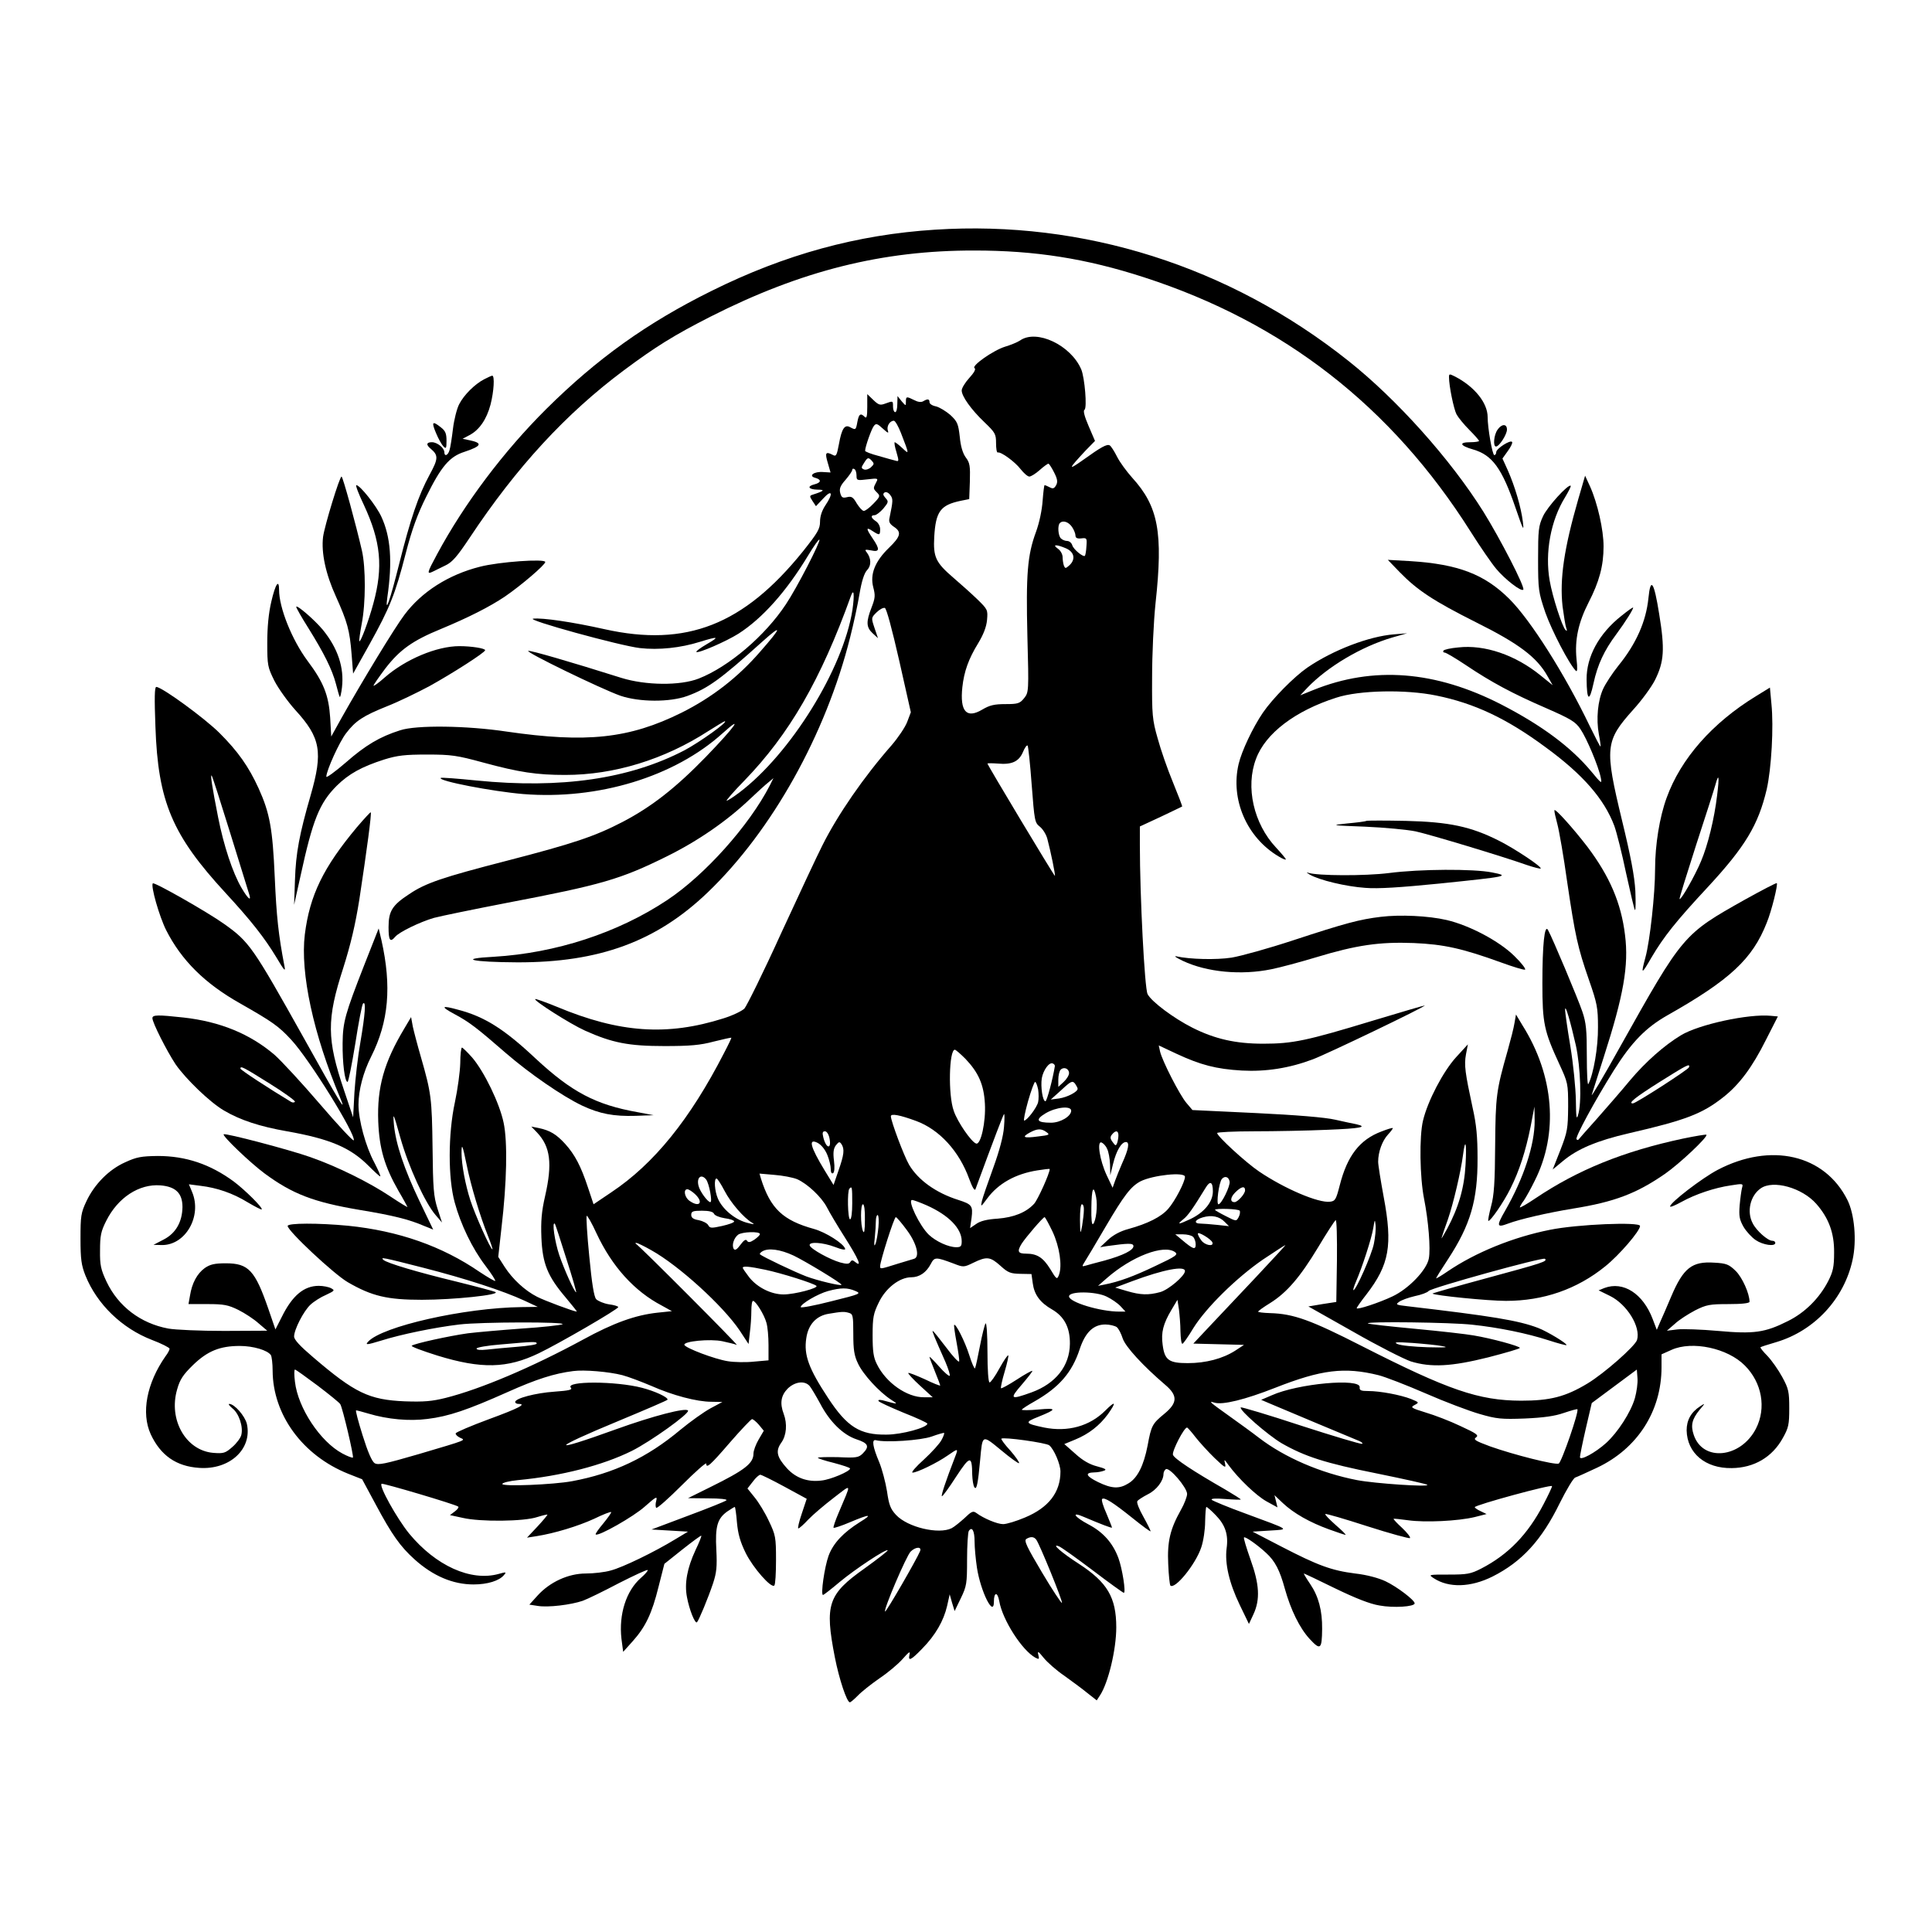 <?xml version="1.0" standalone="no"?>
<!DOCTYPE svg PUBLIC "-//W3C//DTD SVG 20010904//EN"
 "http://www.w3.org/TR/2001/REC-SVG-20010904/DTD/svg10.dtd">
<svg version="1.0" xmlns="http://www.w3.org/2000/svg"
 width="900pt" height="900pt" viewBox="0 0 900 900"
 preserveAspectRatio="xMidYMid meet">

<g transform="translate(0,900) scale(0.1,-0.1)"
fill="#000000" stroke="none">
<path d="M4355 7930 c-361 -23 -698 -115 -1040 -285 -301 -149 -533 -315 -770
-550 -200 -199 -382 -441 -509 -677 -48 -89 -49 -95 -18 -80 9 5 35 17 57 28
32 15 55 42 113 129 218 329 449 579 717 779 149 111 234 164 405 251 422 214
801 309 1230 308 281 0 519 -37 790 -125 649 -210 1153 -602 1521 -1185 44
-70 98 -148 119 -173 42 -50 116 -107 126 -97 10 10 -108 238 -185 362 -154
246 -405 526 -631 705 -554 440 -1233 655 -1925 610z"/>
<path d="M4752 7414 c-12 -8 -43 -21 -70 -29 -55 -17 -159 -90 -142 -100 7 -4
-2 -21 -25 -46 -19 -21 -35 -47 -35 -58 0 -27 44 -89 106 -148 50 -48 54 -55
54 -97 0 -25 3 -45 8 -44 14 5 80 -43 106 -77 15 -19 33 -35 41 -35 8 0 30 14
48 30 19 17 37 30 41 30 3 0 15 -18 26 -40 16 -31 18 -45 10 -60 -9 -16 -15
-18 -30 -10 -10 5 -21 10 -24 10 -2 0 -6 -33 -9 -72 -3 -44 -15 -102 -31 -146
-40 -108 -47 -197 -40 -487 7 -258 6 -260 -15 -287 -20 -25 -29 -28 -87 -28
-52 0 -74 -5 -109 -26 -73 -43 -104 -8 -92 105 8 73 29 132 74 205 24 40 38
75 41 108 4 47 3 49 -45 96 -27 26 -77 71 -111 100 -84 72 -95 97 -90 191 7
119 29 148 123 168 l40 8 3 82 c2 72 0 87 -19 112 -14 19 -24 52 -28 96 -7 61
-11 71 -44 102 -21 18 -51 36 -67 40 -17 3 -30 12 -30 19 0 16 -9 17 -29 5
-10 -6 -25 -4 -42 5 -36 18 -39 18 -39 -7 0 -21 0 -21 -20 2 l-19 24 -1 -37
c0 -21 -4 -38 -10 -38 -5 0 -10 11 -10 25 0 29 0 28 -36 15 -24 -9 -31 -7 -56
17 l-28 27 0 -59 c0 -46 -3 -56 -12 -47 -19 19 -27 14 -34 -23 -7 -39 -8 -39
-34 -25 -25 14 -39 -6 -52 -79 -10 -53 -13 -59 -29 -50 -33 17 -37 10 -23 -37
l13 -45 -34 2 c-42 4 -72 -18 -37 -27 29 -8 28 -22 -3 -30 -37 -9 -30 -24 13
-25 37 0 32 -6 -21 -23 -16 -5 -17 -7 -2 -30 l16 -24 34 36 c41 45 48 24 10
-32 -16 -24 -25 -51 -25 -76 0 -34 -11 -52 -80 -139 -276 -342 -543 -447 -924
-362 -147 33 -289 54 -332 49 -40 -4 403 -126 497 -137 88 -10 190 1 279 29
88 27 94 25 32 -11 -29 -17 -51 -33 -48 -36 8 -8 139 49 196 85 111 71 223
196 325 365 26 43 49 76 52 73 7 -7 -105 -225 -156 -301 -97 -147 -266 -291
-406 -346 -87 -34 -247 -32 -360 3 -244 77 -421 128 -434 126 -18 -4 341 -178
429 -209 88 -30 230 -31 312 -1 96 35 156 79 348 252 96 86 93 70 -9 -46 -103
-119 -224 -213 -366 -284 -244 -121 -443 -142 -815 -88 -186 28 -421 31 -496
6 -95 -30 -162 -70 -253 -150 -50 -43 -91 -73 -91 -66 1 30 61 162 92 202 44
58 79 81 191 126 51 20 140 63 198 94 108 60 258 156 259 167 0 9 -65 19 -120
19 -105 0 -251 -61 -348 -146 -28 -25 -52 -42 -52 -38 0 4 25 40 55 80 67 87
127 130 259 184 130 54 228 104 298 151 76 52 188 148 188 161 0 16 -215 1
-304 -22 -147 -37 -272 -117 -352 -224 -44 -58 -195 -306 -295 -484 l-46 -83
-5 88 c-7 104 -30 164 -105 264 -73 98 -133 248 -133 331 0 53 -17 28 -36 -54
-13 -55 -19 -120 -19 -193 0 -105 2 -113 33 -176 19 -37 63 -98 98 -137 118
-129 129 -195 71 -397 -52 -180 -69 -268 -73 -395 l-4 -115 30 135 c57 262 88
339 169 420 56 55 115 88 221 122 62 19 96 23 200 23 112 0 139 -4 260 -37
169 -46 251 -58 383 -58 228 0 462 72 666 204 40 25 74 46 77 46 20 0 -116
-97 -187 -135 -257 -134 -576 -180 -968 -141 -90 9 -166 15 -168 12 -14 -14
242 -63 384 -75 349 -28 704 80 929 283 101 91 59 32 -78 -110 -140 -144 -252
-232 -388 -303 -129 -67 -230 -101 -540 -181 -298 -77 -377 -103 -455 -156
-78 -51 -95 -79 -95 -153 0 -62 7 -73 31 -45 18 22 115 69 180 88 29 8 185 40
345 71 435 83 525 109 739 215 146 72 282 166 390 269 33 31 71 66 84 76 l24
20 -17 -34 c-96 -187 -303 -418 -478 -534 -230 -153 -520 -247 -807 -264 -171
-9 -105 -25 109 -26 381 -1 649 97 888 327 298 286 549 735 662 1186 16 63 36
155 44 204 10 59 22 96 35 110 21 22 20 56 -3 85 -9 11 -5 12 22 7 40 -9 42 5
7 56 -31 46 -32 55 0 34 32 -21 35 -20 35 9 0 14 -9 30 -20 37 -23 15 -26 28
-6 28 8 0 26 14 41 31 24 29 25 33 10 49 -12 14 -13 20 -4 26 7 4 18 -1 26
-12 14 -18 13 -27 -3 -105 -5 -20 0 -29 20 -43 37 -24 32 -45 -23 -98 -65 -63
-89 -123 -73 -184 10 -38 9 -50 -8 -94 -26 -67 -25 -92 5 -120 l25 -23 -16 47
c-16 48 -16 48 9 73 14 14 31 23 39 21 8 -4 33 -97 67 -246 l54 -240 -17 -45
c-9 -24 -42 -73 -72 -108 -131 -149 -252 -325 -323 -467 -23 -45 -109 -229
-192 -409 -82 -181 -160 -338 -171 -351 -12 -12 -56 -33 -98 -46 -262 -83
-484 -68 -776 54 -54 22 -99 38 -101 36 -8 -7 163 -116 232 -147 127 -57 203
-72 370 -72 119 0 167 4 230 21 44 11 81 19 82 18 1 -1 -14 -33 -34 -71 -159
-310 -327 -517 -525 -649 l-83 -56 -26 78 c-33 100 -61 153 -106 203 -41 45
-71 63 -123 74 l-35 7 27 -28 c62 -66 72 -144 37 -297 -16 -70 -20 -115 -17
-192 5 -122 29 -180 112 -278 31 -37 55 -67 53 -67 -13 0 -150 51 -185 69 -57
29 -114 82 -151 139 l-30 47 15 135 c25 211 29 401 10 490 -19 91 -90 237
-146 303 -23 26 -45 47 -48 47 -4 0 -8 -33 -8 -73 -1 -39 -12 -121 -25 -182
-32 -148 -32 -353 -1 -466 28 -103 82 -215 143 -295 28 -37 48 -68 46 -71 -3
-2 -35 17 -73 42 -175 120 -377 191 -613 215 -137 13 -281 13 -281 -1 0 -23
216 -225 280 -262 112 -65 184 -82 345 -82 148 0 366 23 343 36 -7 4 -90 26
-183 49 -178 43 -323 86 -339 101 -15 14 -5 12 187 -37 195 -50 371 -107 470
-153 l62 -29 -75 -1 c-267 -3 -650 -90 -715 -161 -15 -16 -8 -16 61 5 92 29
247 61 364 75 100 12 502 13 480 1 -8 -4 -94 -14 -190 -20 -96 -7 -209 -17
-250 -22 -86 -12 -251 -48 -262 -58 -4 -4 50 -24 120 -46 205 -63 325 -60 472
11 92 44 370 205 370 215 0 4 -20 10 -44 13 -24 4 -50 15 -59 24 -10 12 -20
73 -32 200 -10 100 -15 185 -12 188 3 3 24 -34 46 -82 72 -154 176 -269 304
-336 l47 -26 -67 -7 c-102 -11 -204 -47 -348 -126 -236 -128 -476 -230 -639
-271 -64 -16 -101 -19 -190 -16 -167 7 -233 39 -428 206 -60 51 -88 81 -88 96
0 32 44 118 76 148 16 15 49 36 73 46 40 19 42 21 23 31 -11 6 -37 11 -57 11
-69 0 -123 -45 -172 -144 l-30 -59 -33 96 c-62 179 -92 212 -198 212 -53 0
-73 -5 -98 -22 -36 -26 -60 -71 -69 -129 l-7 -39 89 0 c76 0 96 -4 143 -27 30
-15 73 -43 95 -63 l40 -34 -201 -1 c-110 0 -227 5 -260 11 -129 24 -233 103
-288 219 -26 56 -31 76 -30 145 0 68 4 89 29 138 54 108 153 173 253 165 71
-6 102 -37 102 -101 -1 -69 -31 -122 -87 -151 l-48 -25 39 -1 c110 -1 188 134
141 247 l-15 36 54 -7 c76 -9 150 -34 220 -77 34 -20 63 -35 65 -33 7 7 -78
91 -130 130 -110 81 -224 119 -354 119 -77 -1 -99 -5 -151 -29 -77 -34 -144
-103 -181 -181 -26 -55 -28 -70 -28 -175 0 -96 4 -124 23 -172 54 -134 170
-246 310 -300 45 -17 82 -36 82 -41 0 -5 -8 -21 -19 -35 -88 -126 -114 -264
-69 -363 46 -99 119 -150 226 -157 142 -10 248 88 222 205 -9 37 -58 93 -82
93 -6 0 1 -9 15 -21 30 -23 51 -86 41 -124 -3 -13 -22 -39 -42 -56 -32 -28
-40 -31 -89 -27 -127 11 -209 154 -168 295 13 47 28 69 74 114 67 65 125 89
218 89 63 0 130 -20 145 -43 4 -7 8 -39 8 -72 1 -206 140 -395 351 -480 l66
-26 63 -117 c75 -140 114 -196 182 -257 86 -77 178 -116 274 -116 65 0 120 17
142 44 12 14 10 15 -25 5 -130 -36 -293 38 -417 188 -57 70 -144 226 -128 232
9 3 337 -94 356 -106 5 -2 -2 -13 -14 -22 l-24 -18 60 -13 c81 -19 285 -17
347 4 26 8 47 13 47 11 0 -3 -21 -28 -47 -56 l-48 -51 45 7 c82 13 192 46 268
81 41 20 77 34 79 31 2 -2 -14 -25 -36 -52 -22 -26 -39 -50 -36 -52 11 -11
177 83 229 130 52 46 59 50 53 27 -4 -14 -4 -29 0 -33 4 -4 58 44 120 106 62
62 113 107 113 100 0 -24 17 -10 110 98 52 60 99 109 103 109 4 1 19 -11 32
-26 l23 -28 -24 -41 c-13 -22 -24 -52 -24 -65 0 -46 -40 -77 -200 -156 l-105
-52 94 -1 c55 0 91 -4 85 -9 -5 -5 -85 -37 -179 -72 l-170 -64 85 -5 85 -5
-60 -36 c-95 -58 -245 -131 -300 -145 -27 -8 -80 -14 -116 -14 -82 0 -168 -40
-225 -103 l-38 -42 39 -6 c48 -8 155 5 210 24 22 8 98 45 168 82 71 36 131 64
134 61 3 -2 -11 -19 -32 -37 -68 -60 -103 -169 -90 -283 l8 -61 44 49 c60 67
90 129 121 255 l27 106 84 67 c47 37 86 66 88 64 2 -1 -10 -32 -27 -67 -39
-84 -52 -155 -40 -218 11 -60 38 -127 47 -118 9 10 52 113 75 182 16 49 19 77
15 155 -6 110 5 146 51 179 17 11 32 21 35 21 2 0 7 -33 10 -72 5 -54 15 -90
41 -143 35 -70 119 -165 133 -151 5 4 8 58 8 119 0 106 -2 116 -33 181 -18 39
-48 88 -67 111 l-33 41 25 32 c13 18 29 32 35 32 5 0 56 -25 113 -56 l103 -56
-23 -69 c-13 -38 -20 -69 -16 -69 4 0 25 18 46 41 22 23 75 68 118 101 88 67
85 76 23 -71 -15 -35 -25 -65 -23 -68 3 -2 37 9 77 26 92 39 109 39 45 0 -76
-48 -123 -97 -145 -156 -19 -52 -38 -183 -26 -183 3 0 38 27 77 60 72 60 217
156 224 148 3 -2 -46 -40 -107 -84 -171 -121 -187 -168 -139 -414 20 -102 56
-210 70 -210 4 0 20 14 37 31 16 17 61 53 100 80 39 26 88 67 109 91 29 33 36
38 32 21 -8 -34 6 -28 59 27 62 63 100 130 116 199 l12 54 11 -39 12 -39 29
60 c27 56 29 68 29 180 0 66 4 126 8 133 15 23 27 1 27 -49 0 -28 5 -82 11
-122 17 -111 79 -235 79 -158 0 45 17 47 25 2 15 -87 106 -229 168 -263 18 -9
19 -8 14 13 -5 20 0 17 25 -14 17 -21 60 -59 97 -84 36 -26 85 -62 108 -81
l42 -33 15 23 c39 59 76 214 76 317 0 140 -42 210 -174 296 -81 52 -131 96
-94 82 10 -3 81 -54 158 -112 76 -58 142 -105 145 -105 11 0 -7 113 -25 162
-26 70 -71 121 -140 157 -66 35 -82 61 -22 35 80 -34 132 -54 132 -50 0 3 -12
32 -26 66 -15 33 -24 63 -20 67 10 10 51 -16 142 -89 46 -37 84 -65 84 -61 0
3 -15 34 -34 68 -19 33 -32 66 -28 72 4 6 26 20 49 32 41 20 73 63 73 95 0 8
5 18 11 22 17 10 98 -85 99 -115 0 -13 -13 -47 -29 -75 -50 -89 -64 -147 -59
-252 2 -51 7 -96 10 -100 21 -20 118 99 144 178 10 29 18 83 18 120 1 38 3 68
6 68 3 0 23 -17 43 -38 45 -46 60 -91 51 -155 -9 -71 12 -161 61 -263 l43 -89
21 45 c32 69 28 140 -14 256 -19 54 -33 100 -30 102 5 6 62 -34 103 -72 42
-38 64 -82 87 -166 28 -100 69 -184 116 -235 50 -54 57 -49 58 47 1 85 -17
152 -55 208 -19 28 -32 50 -30 50 2 0 68 -31 145 -69 95 -46 163 -73 207 -80
64 -12 164 -6 164 10 0 15 -83 78 -136 103 -32 15 -87 30 -141 36 -110 14
-173 37 -343 125 l-135 70 80 5 c93 6 101 0 -115 80 -80 29 -149 58 -155 63
-6 6 16 8 63 4 39 -3 72 -4 72 -2 0 2 -33 23 -72 46 -150 86 -238 144 -244
162 -5 17 52 128 66 127 3 -1 21 -21 40 -46 19 -24 59 -68 89 -97 46 -44 53
-48 48 -27 -5 24 -5 24 16 -5 48 -65 130 -143 177 -169 l51 -28 -7 29 -7 28
39 -37 c51 -48 126 -90 214 -122 39 -14 74 -26 78 -26 4 0 -17 21 -46 46 -29
26 -51 48 -48 51 2 3 91 -23 196 -57 106 -34 195 -58 198 -55 4 4 -13 25 -36
47 -24 22 -42 41 -40 43 2 1 32 -2 68 -7 77 -11 232 -4 310 15 l55 14 -27 13
c-16 7 -28 16 -28 19 0 10 360 108 360 98 0 -5 -18 -43 -40 -85 -73 -140 -164
-234 -290 -299 -49 -25 -65 -28 -151 -28 -95 0 -96 0 -70 -17 70 -46 172 -43
274 8 137 69 229 170 313 342 31 62 63 116 72 119 9 3 55 24 102 46 188 89
300 263 300 468 l0 60 47 21 c96 43 261 8 341 -73 80 -80 101 -198 52 -294
-71 -138 -248 -156 -290 -29 -15 44 -8 73 27 116 27 32 28 33 3 17 -43 -28
-63 -65 -63 -112 2 -106 87 -178 210 -176 104 1 189 51 238 140 27 48 30 63
30 139 0 77 -3 91 -33 146 -18 33 -49 77 -69 98 -20 20 -34 38 -32 40 2 2 36
13 74 24 178 53 316 202 355 383 20 90 9 213 -24 279 -106 212 -357 270 -605
140 -72 -38 -221 -152 -221 -170 0 -5 24 5 53 21 65 36 154 66 230 77 57 9 58
9 52 -12 -3 -11 -8 -48 -11 -81 -4 -50 -1 -66 18 -100 13 -22 39 -50 57 -62
34 -23 91 -31 91 -13 0 6 -6 10 -14 10 -21 0 -74 47 -91 81 -29 54 -12 129 37
163 58 41 193 3 259 -72 58 -66 84 -136 83 -227 0 -67 -5 -89 -28 -134 -41
-79 -108 -146 -187 -185 -107 -54 -159 -61 -325 -46 -78 7 -164 10 -190 7
l-49 -6 37 32 c20 19 63 46 95 63 52 26 67 29 156 29 62 0 97 4 97 11 0 38
-34 114 -65 144 -31 30 -43 35 -99 38 -104 7 -144 -24 -201 -158 -20 -47 -43
-101 -52 -120 l-15 -35 -19 50 c-45 119 -137 178 -225 145 l-27 -11 53 -26
c79 -39 144 -144 126 -205 -9 -29 -153 -156 -231 -203 -103 -62 -174 -80 -310
-80 -197 1 -337 49 -740 254 -239 122 -319 151 -429 154 -31 1 -56 4 -55 7 0
3 25 21 56 40 78 49 139 120 223 259 40 67 77 124 82 127 5 3 7 -81 6 -188
l-3 -193 -65 -10 -65 -11 209 -118 c115 -66 236 -127 268 -138 95 -29 189 -24
361 19 81 21 147 40 147 44 0 8 -131 44 -215 58 -33 6 -156 20 -274 31 -118
11 -216 22 -219 25 -10 10 388 5 486 -6 123 -13 255 -40 357 -73 43 -14 81
-24 82 -22 6 6 -90 64 -132 80 -92 35 -215 55 -608 101 -53 6 -57 8 -40 20 10
8 43 20 73 27 30 6 60 17 65 24 13 15 533 159 542 150 13 -12 -9 -19 -271 -90
-141 -38 -255 -71 -253 -72 9 -9 259 -34 342 -34 175 0 331 54 463 161 66 53
162 165 162 188 0 20 -292 8 -420 -18 -171 -34 -346 -105 -477 -194 -29 -20
-53 -34 -53 -32 0 3 25 43 56 90 104 159 138 275 137 470 0 98 -5 156 -23 235
-35 163 -40 198 -31 248 l9 47 -55 -60 c-60 -66 -132 -203 -154 -295 -18 -74
-15 -265 5 -365 20 -101 31 -232 22 -278 -10 -53 -93 -140 -169 -176 -63 -30
-167 -64 -167 -55 0 3 20 32 46 65 106 138 122 228 80 452 -14 76 -26 150 -26
165 0 46 19 98 46 127 14 15 24 29 22 30 -2 2 -25 -5 -53 -16 -101 -38 -159
-113 -194 -251 -17 -66 -21 -73 -45 -76 -54 -7 -213 61 -331 141 -62 42 -195
164 -195 179 0 4 78 8 173 8 96 0 249 3 340 7 154 6 192 13 135 26 -13 2 -57
12 -98 21 -47 11 -184 22 -370 31 l-295 14 -28 33 c-31 36 -113 196 -123 240
l-6 28 83 -39 c112 -52 184 -71 304 -78 112 -6 221 11 330 52 65 24 527 246
522 251 -1 1 -111 -31 -243 -71 -306 -93 -372 -107 -509 -107 -129 0 -226 22
-331 75 -87 44 -190 121 -208 156 -14 26 -36 459 -36 694 l0 87 97 45 c53 25
98 47 100 48 1 2 -18 52 -43 113 -25 60 -57 152 -71 204 -25 87 -27 110 -26
285 0 105 7 260 16 345 36 330 13 451 -109 585 -25 28 -57 71 -70 97 -13 26
-28 49 -34 53 -13 8 -40 -7 -125 -68 -72 -51 -69 -43 12 44 l44 45 -30 70
c-19 44 -26 71 -19 75 13 8 1 150 -15 188 -48 113 -208 189 -285 135z m-555
-431 c40 -103 39 -101 6 -70 -16 15 -32 27 -35 27 -3 0 0 -21 8 -46 12 -42 12
-45 -4 -40 -9 2 -45 12 -79 22 -35 9 -63 20 -63 24 0 18 30 103 41 116 10 13
16 11 42 -13 23 -21 28 -23 23 -9 -7 20 9 46 28 46 6 0 21 -26 33 -57z m-139
-159 c-9 -9 -24 -14 -33 -11 -14 6 -14 9 1 32 15 24 19 25 33 11 14 -15 14
-18 -1 -32z m-68 -39 c0 -23 2 -24 51 -18 50 6 51 5 40 -15 -14 -27 -14 -28 5
-47 15 -15 14 -19 -17 -51 -18 -19 -38 -34 -45 -34 -7 0 -21 16 -33 35 -17 30
-25 34 -45 29 -21 -5 -26 -2 -32 20 -5 20 1 34 25 61 17 20 31 40 31 46 0 6 5
7 10 4 6 -3 10 -17 10 -30z m1004 -240 c9 -13 16 -31 16 -40 0 -11 8 -15 27
-13 26 3 27 1 24 -37 -1 -22 -5 -42 -7 -44 -7 -8 -53 29 -59 49 -3 11 -14 20
-24 20 -9 0 -22 5 -29 12 -13 13 -16 60 -5 71 14 15 41 6 57 -18z m-29 -99
c40 -17 47 -52 16 -80 -17 -15 -19 -15 -25 -1 -3 9 -6 27 -6 40 0 13 -10 31
-22 39 -28 20 -8 21 37 2z m-994 -287 c-43 -275 -288 -670 -527 -851 -28 -21
-54 -38 -59 -38 -4 0 32 42 82 93 210 217 356 469 497 861 14 39 17 5 7 -65z
m835 -815 c13 -168 14 -176 38 -195 14 -11 30 -37 35 -57 15 -56 39 -172 35
-172 -4 0 -314 516 -314 523 0 2 21 2 48 0 65 -6 98 9 117 53 8 20 18 34 22
31 3 -4 12 -86 19 -183z m-309 -1276 c61 -64 86 -120 91 -209 5 -84 -19 -194
-41 -186 -22 7 -87 101 -104 152 -27 74 -22 285 5 285 4 0 26 -19 49 -42z
m417 -34 c-9 -57 -37 -164 -44 -164 -13 0 -23 66 -17 107 7 38 34 76 51 69 6
-2 10 -7 10 -12z m66 -33 c0 -10 -11 -28 -25 -41 l-25 -23 0 34 c0 19 5 40 11
46 15 15 39 5 39 -16z m40 -73 c0 -14 -47 -39 -86 -45 l-39 -5 50 45 c44 41
51 44 63 29 6 -9 12 -19 12 -24z m-184 -3 c3 -19 3 -46 0 -59 -6 -26 -52 -86
-65 -86 -4 0 4 40 18 90 14 49 29 90 33 90 4 0 10 -16 14 -35z m154 -99 c0
-26 -50 -56 -94 -56 -67 0 -75 14 -25 44 49 29 119 36 119 12z m-722 -48 c108
-40 200 -140 247 -270 14 -38 25 -57 29 -48 89 242 129 346 133 350 3 3 3 -24
0 -60 -3 -42 -21 -110 -50 -190 -25 -69 -49 -138 -53 -155 -6 -29 -5 -28 24
11 52 71 133 116 235 132 31 5 57 8 57 6 0 -20 -56 -144 -73 -162 -37 -40 -94
-63 -170 -69 -49 -3 -81 -11 -100 -25 l-28 -19 7 48 c7 56 1 63 -61 83 -105
33 -188 93 -230 164 -24 41 -85 204 -85 226 0 14 42 6 118 -22z m607 -52 c17
-12 13 -14 -39 -20 -67 -9 -79 -4 -39 18 35 19 54 20 78 2z m-1011 -28 c11
-54 -16 -50 -29 5 -5 20 -3 27 8 27 8 0 17 -13 21 -32z m1346 13 c0 -11 -3
-27 -6 -36 -6 -14 -8 -13 -21 5 -12 16 -12 24 -3 35 17 21 30 19 30 -4z
m-1356 -91 c9 -22 16 -52 16 -66 0 -15 4 -23 11 -19 6 4 8 26 4 58 -5 39 -2
57 9 72 14 17 17 18 26 5 15 -23 12 -49 -14 -123 l-23 -67 -41 67 c-68 112
-78 152 -33 129 17 -9 35 -31 45 -56z m1303 29 c7 -13 13 -46 14 -74 l1 -50
13 53 c15 61 39 102 60 102 18 0 13 -32 -18 -100 -11 -25 -25 -60 -32 -79
l-12 -34 -28 59 c-32 69 -46 159 -24 152 8 -3 20 -15 26 -29z m1670 -76 c-6
-107 -32 -197 -86 -298 -18 -33 -29 -51 -25 -40 3 11 16 49 29 85 26 76 60
222 70 298 11 86 18 59 12 -45z m-4653 0 c19 -95 63 -241 99 -330 14 -35 23
-63 21 -63 -9 0 -81 161 -103 229 -23 71 -41 166 -41 220 0 49 5 37 24 -56z
m1539 -66 c48 -21 114 -83 139 -131 11 -22 49 -86 84 -141 64 -101 81 -141 48
-114 -12 10 -17 10 -23 0 -6 -10 -17 -10 -47 -2 -49 14 -136 62 -142 79 -6 19
60 15 118 -7 33 -13 50 -15 47 -8 -8 25 -91 77 -145 92 -145 40 -203 95 -247
234 l-7 24 69 -6 c39 -3 86 -12 106 -20z m1807 11 c0 -24 -47 -114 -78 -149
-33 -38 -95 -69 -185 -94 -38 -10 -71 -28 -95 -50 l-37 -35 30 5 c101 14 125
15 125 0 0 -19 -48 -43 -134 -67 -39 -10 -79 -21 -89 -24 -17 -5 -18 -4 -4 18
8 12 52 86 97 163 87 148 118 188 163 212 58 29 207 45 207 21z m-2231 -12
c14 -17 31 -106 20 -106 -12 0 -49 50 -55 76 -10 38 12 58 35 30z m2439 -10
c4 -20 -38 -106 -52 -106 -11 0 2 101 16 118 14 16 32 10 36 -12z m-2353 -43
c29 -56 89 -126 130 -150 13 -8 4 -7 -29 2 -55 16 -111 63 -132 112 -15 35
-19 93 -6 93 4 0 21 -26 37 -57z m2275 -3 c0 -49 -40 -98 -105 -129 -56 -26
-65 -27 -33 -1 22 17 45 50 105 148 20 33 33 27 33 -18z m-1680 -55 c0 -43 -4
-75 -10 -75 -11 0 -14 133 -3 143 12 13 13 7 13 -68z m1830 60 c0 -17 -35 -55
-49 -55 -22 0 -20 22 3 45 28 28 46 32 46 10z m-2563 -17 c42 -39 22 -65 -25
-32 -23 16 -30 54 -10 54 6 0 22 -10 35 -22z m1869 -14 c8 -41 0 -112 -14
-126 -6 -6 -9 22 -8 76 1 90 10 111 22 50z m-789 -39 c103 -46 163 -108 163
-167 0 -23 -4 -28 -25 -28 -37 0 -95 27 -128 58 -43 41 -101 162 -78 162 6 0
36 -11 68 -25z m-288 -67 c0 -50 -3 -67 -9 -53 -12 28 -12 125 0 125 6 0 10
-30 9 -72z m1020 45 c0 -16 -4 -48 -8 -73 -8 -43 -9 -41 -10 28 0 42 3 72 9
72 6 0 10 -12 9 -27z m726 -3 c3 -5 1 -19 -5 -30 -11 -20 -11 -20 -60 5 -28
14 -50 27 -50 29 0 8 110 5 115 -4z m-2449 -14 c3 -8 25 -17 50 -21 24 -3 44
-10 44 -15 0 -5 -25 -14 -56 -21 -50 -11 -57 -11 -65 4 -5 9 -25 19 -44 23
-25 4 -35 11 -35 25 0 16 8 19 50 19 34 0 52 -5 56 -14z m766 -63 c-3 -32 -9
-67 -14 -78 -6 -14 -7 -4 -3 29 3 27 5 62 5 77 0 16 4 29 8 29 5 0 7 -26 4
-57z m1613 25 l20 -20 -55 6 c-30 3 -65 6 -77 6 -34 0 -28 18 10 29 41 12 77
5 102 -21z m-1480 -39 c46 -62 61 -125 33 -133 -7 -2 -40 -12 -73 -22 -86 -27
-85 -27 -85 -12 0 23 65 228 73 228 4 0 27 -27 52 -61z m678 -6 c33 -71 46
-159 30 -202 -9 -23 -11 -22 -41 28 -33 53 -61 71 -112 71 -38 0 -43 10 -21
46 20 31 100 124 107 124 3 0 19 -30 37 -67z m1497 -57 c-10 -51 -83 -216 -95
-216 -3 0 2 17 11 38 30 69 73 202 81 250 7 43 8 44 11 14 2 -18 -2 -57 -8
-86z m-3762 -69 c28 -86 48 -157 46 -157 -8 0 -55 104 -79 174 -21 63 -35 159
-20 145 2 -3 26 -75 53 -162z m902 114 c0 -5 -12 -16 -26 -26 -20 -13 -28 -14
-34 -5 -5 9 -15 3 -31 -19 -16 -22 -25 -27 -31 -19 -10 17 0 50 20 66 18 14
102 17 102 3z m2108 -39 c7 -21 -36 -13 -52 10 -9 12 -16 26 -16 31 0 12 62
-25 68 -41z m-90 26 c7 -7 12 -23 12 -35 0 -27 -12 -23 -65 22 l-30 25 36 0
c19 0 40 -5 47 -12z m-2524 -62 c129 -72 333 -258 411 -373 l42 -64 6 53 c4
29 7 74 7 101 0 26 3 47 8 47 12 0 52 -64 62 -101 6 -19 10 -66 10 -105 l0
-71 -68 -6 c-37 -4 -92 -3 -122 2 -62 10 -196 61 -202 76 -5 17 121 29 177 17
28 -6 57 -13 67 -17 12 -5 -451 460 -471 472 -2 2 -1 3 4 3 4 0 36 -15 69 -34z
m2819 -123 c-77 -82 -175 -185 -217 -230 l-77 -82 118 -3 118 -3 -41 -27 c-58
-37 -136 -58 -221 -58 -88 0 -108 14 -117 86 -8 57 3 98 41 162 l28 47 7 -45
c3 -25 7 -71 7 -102 1 -32 4 -58 9 -58 4 0 27 33 51 73 59 95 201 235 325 320
55 37 102 67 104 67 2 0 -59 -66 -135 -147z m-2156 98 c54 -26 223 -128 223
-136 0 -7 -111 19 -164 39 -55 21 -204 92 -216 103 -2 2 2 8 10 13 28 18 85
10 147 -19z m1777 16 c15 -11 5 -19 -91 -64 -102 -49 -171 -74 -238 -87 l-30
-6 40 35 c116 102 267 160 319 122z m-1032 -53 c46 -18 48 -18 93 4 62 30 78
28 126 -15 35 -32 47 -36 92 -37 l52 -1 6 -43 c7 -53 34 -90 90 -122 57 -33
84 -85 83 -160 -1 -103 -66 -185 -178 -226 -100 -36 -105 -32 -46 36 29 34 51
62 49 64 -2 2 -35 -16 -73 -41 -37 -24 -70 -42 -73 -40 -2 3 5 37 17 77 12 40
19 74 17 76 -3 3 -21 -24 -41 -60 -20 -37 -41 -66 -46 -66 -6 0 -10 59 -10
142 0 81 -4 138 -9 133 -4 -6 -16 -53 -26 -105 -10 -52 -20 -99 -23 -104 -2
-5 -15 23 -27 62 -20 63 -63 148 -70 140 -2 -2 3 -38 11 -81 8 -44 14 -83 12
-89 -2 -6 -30 24 -61 66 -32 42 -59 76 -62 76 -4 0 8 -29 59 -144 14 -33 23
-62 20 -65 -3 -3 -26 16 -50 44 -24 27 -44 47 -44 44 0 -3 11 -33 25 -67 14
-34 25 -64 25 -66 0 -3 -33 10 -72 29 -40 18 -75 32 -77 29 -2 -2 22 -29 55
-59 l59 -54 -40 0 c-80 -1 -178 68 -220 154 -16 31 -20 60 -20 135 0 84 4 102
29 153 32 67 97 117 151 117 38 0 70 22 91 62 17 33 23 33 106 2z m-877 -29
c76 -16 225 -63 238 -75 12 -10 -101 -40 -153 -40 -57 0 -122 32 -160 80 -16
21 -30 41 -30 44 0 9 29 7 105 -9z m1955 -6 c0 -22 -76 -87 -115 -98 -55 -15
-92 -14 -156 5 l-54 16 80 30 c145 54 245 73 245 47z m-1535 -93 c28 -12 24
-14 -113 -48 -78 -20 -142 -32 -142 -27 0 15 80 62 128 75 60 16 90 16 127 0z
m1170 -26 c23 -11 52 -31 65 -45 l23 -25 -29 0 c-89 0 -234 44 -234 71 0 25
124 24 175 -1z m-1200 -76 c18 -5 20 -13 20 -97 0 -74 4 -102 22 -139 23 -50
99 -133 155 -169 35 -22 33 -22 -41 -2 -15 3 -22 2 -18 -4 3 -5 56 -29 116
-54 61 -24 111 -47 111 -51 0 -18 -119 -51 -190 -51 -124 -2 -184 36 -272 170
-91 138 -114 201 -102 279 9 64 47 105 105 114 60 10 71 11 94 4z m1247 -66
c9 -7 21 -31 28 -53 13 -39 95 -128 198 -216 59 -50 58 -84 -4 -135 -56 -46
-61 -55 -78 -148 -18 -93 -47 -151 -89 -176 -43 -27 -78 -25 -142 6 -57 28
-63 44 -17 45 15 0 35 4 45 8 14 5 6 10 -32 20 -35 9 -67 27 -102 59 l-51 45
51 21 c63 26 113 65 152 118 41 58 36 65 -12 17 -73 -73 -175 -101 -285 -79
-90 19 -93 24 -27 50 87 35 88 42 1 34 -43 -4 -78 -4 -78 -1 0 3 26 20 58 38
116 66 176 135 212 245 26 78 64 114 119 114 20 0 44 -6 53 -12z m-2702 -77
c0 -5 -42 -11 -92 -15 -51 -4 -114 -10 -140 -13 -30 -3 -48 -2 -48 5 0 5 49
14 113 19 157 14 167 14 167 4z m4220 -12 c32 -6 12 -7 -70 -5 -63 2 -126 8
-140 15 -20 9 -5 10 70 5 52 -4 115 -10 140 -15z m-5240 -184 c54 -41 102 -80
105 -86 11 -17 64 -243 59 -249 -3 -2 -25 6 -49 19 -103 55 -207 212 -221 334
-4 31 -4 57 0 57 4 0 51 -34 106 -75z m1419 49 c30 -8 90 -31 135 -50 99 -44
212 -74 280 -74 l51 -1 -56 -30 c-31 -17 -94 -62 -140 -100 -154 -129 -310
-203 -504 -239 -86 -16 -325 -26 -325 -13 0 6 33 14 73 18 202 19 395 69 530
136 88 44 271 175 262 188 -9 15 -163 -25 -335 -87 -315 -114 -309 -94 12 39
125 52 228 96 228 99 0 12 -58 39 -119 55 -123 32 -358 32 -332 1 9 -10 -7
-14 -77 -19 -87 -6 -182 -31 -182 -48 0 -5 7 -9 15 -9 40 0 2 -20 -137 -71
-84 -31 -154 -61 -155 -66 -2 -5 7 -14 19 -20 28 -13 41 -8 -192 -77 -158 -46
-188 -52 -205 -42 -13 9 -32 53 -56 130 -20 64 -34 116 -30 116 4 0 30 -7 57
-15 90 -27 191 -36 275 -25 99 12 187 42 373 125 136 61 219 87 306 98 51 7
167 -3 229 -19z m3522 0 c32 -8 130 -46 220 -85 89 -39 203 -82 252 -96 79
-23 102 -25 210 -21 88 4 139 11 182 26 33 11 61 19 63 17 9 -9 -74 -248 -87
-253 -19 -7 -209 41 -319 80 -70 26 -80 32 -66 42 14 10 3 18 -73 53 -48 23
-121 51 -162 63 -68 21 -72 24 -51 35 22 12 21 12 -17 28 -49 19 -144 37 -199
37 -34 0 -42 3 -40 18 3 43 -288 17 -410 -38 l-49 -21 35 -15 c68 -29 395
-166 420 -176 14 -6 20 -12 15 -14 -6 -2 -134 36 -285 85 -151 50 -277 87
-280 85 -10 -11 126 -129 190 -167 108 -62 204 -93 444 -141 127 -26 232 -49
235 -53 11 -11 -243 6 -327 22 -170 33 -337 105 -457 197 -31 24 -93 69 -138
101 -94 67 -99 72 -70 63 38 -12 143 14 283 69 216 85 323 98 481 59z m1195
-107 c-19 -66 -80 -160 -134 -209 -51 -46 -122 -84 -122 -66 0 7 12 67 27 132
l28 120 105 78 105 78 3 -40 c2 -23 -4 -64 -12 -93z m-3844 56 c8 -10 30 -47
49 -82 44 -84 106 -145 169 -166 55 -18 62 -33 29 -66 -19 -19 -30 -21 -115
-17 -52 1 -94 0 -94 -3 0 -3 34 -14 75 -24 41 -11 75 -22 75 -26 0 -13 -91
-52 -134 -56 -64 -8 -119 12 -160 57 -48 53 -54 81 -26 120 24 34 28 87 11
133 -19 50 -13 86 18 118 34 33 80 39 103 12z m614 -251 c-8 -16 -45 -57 -82
-91 -37 -33 -61 -61 -53 -61 21 0 114 45 164 80 49 34 50 34 34 -7 -44 -114
-67 -183 -61 -183 4 0 34 41 66 91 65 99 74 100 75 9 1 -25 5 -51 10 -58 10
-16 17 16 27 128 11 119 8 118 98 44 43 -36 81 -63 83 -60 3 3 -15 29 -40 58
-26 28 -45 54 -42 56 8 9 209 -19 223 -31 22 -18 52 -88 52 -122 0 -97 -55
-168 -165 -214 -40 -17 -86 -31 -102 -31 -27 0 -90 26 -125 52 -15 11 -23 7
-55 -24 -21 -19 -48 -41 -60 -47 -60 -30 -205 4 -259 62 -26 28 -33 47 -42
110 -7 43 -23 103 -36 135 -31 73 -36 108 -16 103 46 -12 209 -1 260 17 30 11
56 18 58 17 2 -2 -3 -17 -12 -33z m441 -464 c16 -21 125 -289 120 -295 -3 -2
-45 61 -93 142 -70 118 -85 148 -73 156 20 12 35 11 46 -3z m-541 -54 c-14
-35 -158 -285 -163 -281 -8 8 99 259 119 279 23 23 53 24 44 2z"/>
<path d="M6750 7243 c0 -41 22 -148 35 -173 8 -15 35 -48 60 -73 25 -25 45
-48 45 -51 0 -3 -18 -6 -40 -6 -56 0 -50 -16 13 -34 89 -26 134 -88 197 -272
36 -105 40 -112 34 -64 -8 65 -36 162 -70 239 l-25 55 25 35 c14 19 23 38 20
42 -7 12 -74 -31 -74 -47 0 -8 -4 -14 -9 -14 -9 0 -31 127 -31 177 0 66 -61
142 -152 189 -26 13 -28 13 -28 -3z"/>
<path d="M2255 7233 c-44 -23 -94 -73 -116 -116 -11 -21 -24 -73 -29 -115 -5
-42 -12 -87 -16 -99 -7 -25 -24 -31 -24 -10 0 20 -33 47 -58 47 -26 0 -28 -12
-6 -30 37 -31 36 -47 -5 -122 -52 -96 -89 -206 -141 -413 -42 -168 -67 -242
-56 -160 25 170 16 285 -28 379 -23 50 -99 146 -116 146 -5 0 11 -42 35 -92
79 -170 91 -289 44 -460 -21 -78 -59 -181 -65 -175 -2 2 3 38 11 81 19 97 19
262 1 341 -28 122 -89 345 -95 345 -9 0 -79 -229 -86 -281 -9 -74 12 -173 60
-278 53 -118 64 -156 73 -270 l7 -89 76 136 c95 171 120 233 169 424 29 112
55 183 95 263 70 142 109 188 178 210 81 27 87 41 25 54 l-33 7 32 17 c46 24
80 74 98 142 16 62 20 135 8 135 -5 -1 -21 -8 -38 -17z"/>
<path d="M2031 6983 c11 -27 27 -55 35 -63 12 -12 14 -9 14 27 0 33 -5 46 -26
62 -40 32 -45 26 -23 -26z"/>
<path d="M6976 6998 c-17 -24 -22 -78 -7 -78 15 0 51 56 51 79 0 28 -25 27
-44 -1z"/>
<path d="M7352 6674 c-66 -229 -87 -371 -73 -499 6 -44 13 -89 17 -100 5 -13
4 -17 -3 -10 -16 16 -61 155 -74 230 -23 131 5 281 72 389 16 27 28 50 26 53
-11 10 -109 -98 -129 -142 -21 -45 -23 -64 -23 -200 0 -144 2 -154 34 -249 30
-84 110 -239 142 -271 7 -7 8 12 3 55 -9 90 9 171 56 263 50 97 70 171 70 262
0 77 -28 201 -63 279 l-23 50 -32 -110z"/>
<path d="M6520 6335 c83 -85 157 -134 358 -235 197 -98 282 -162 331 -250 l24
-42 -57 46 c-117 95 -260 144 -383 130 -35 -3 -66 -10 -69 -15 -3 -5 0 -9 6
-9 6 0 50 -26 98 -58 119 -80 218 -133 375 -201 114 -50 136 -63 159 -97 29
-42 85 -175 95 -227 6 -30 4 -29 -44 29 -95 114 -231 215 -419 312 -308 158
-597 180 -875 68 l-62 -25 34 36 c93 97 251 191 394 233 l70 20 -61 -5 c-116
-9 -284 -73 -404 -155 -62 -43 -161 -143 -207 -210 -47 -69 -99 -179 -113
-239 -39 -165 38 -343 187 -431 18 -11 33 -17 33 -13 0 3 -21 28 -46 55 -104
111 -143 282 -93 413 44 119 183 224 374 285 107 35 324 39 465 10 178 -36
329 -107 510 -241 174 -127 273 -241 320 -366 11 -30 36 -130 55 -221 20 -91
38 -168 41 -171 4 -3 4 37 2 89 -4 69 -21 159 -62 328 -82 340 -79 370 53 517
40 44 85 106 101 138 42 85 46 142 19 307 -24 151 -40 174 -50 74 -11 -109
-57 -213 -140 -315 -28 -35 -60 -84 -71 -108 -25 -55 -33 -140 -20 -211 6 -30
9 -56 8 -58 -2 -1 -24 42 -50 95 -117 244 -277 496 -376 594 -115 114 -238
161 -459 175 l-106 6 55 -57z"/>
<path d="M1380 6173 c0 -5 25 -49 56 -98 74 -119 111 -193 129 -261 8 -32 16
-59 18 -61 2 -2 7 18 10 44 11 93 -19 183 -89 269 -39 47 -124 120 -124 107z"/>
<path d="M7553 6131 c-104 -82 -163 -190 -162 -296 1 -100 13 -107 32 -19 19
88 50 154 106 229 43 58 85 125 78 125 -3 0 -27 -17 -54 -39z"/>
<path d="M724 5616 c12 -351 78 -506 327 -776 118 -128 181 -208 236 -299 38
-64 44 -70 38 -41 -28 146 -37 231 -45 412 -10 228 -23 300 -75 415 -47 103
-97 173 -182 258 -69 69 -269 215 -295 215 -8 0 -9 -52 -4 -184z m347 -492
c44 -143 84 -272 89 -287 13 -39 -4 -26 -35 27 -41 70 -83 197 -109 329 -28
142 -37 201 -30 194 3 -2 41 -121 85 -263z"/>
<path d="M8180 5757 c-204 -125 -350 -291 -416 -473 -33 -90 -54 -219 -54
-333 0 -115 -24 -335 -45 -411 -22 -82 -19 -82 29 1 56 95 113 167 261 326
176 190 236 291 275 456 22 97 33 291 22 398 l-7 76 -65 -40z m-181 -462 c-13
-109 -43 -232 -75 -307 -27 -65 -93 -182 -100 -176 -2 2 33 114 76 248 44 135
85 262 91 284 16 58 19 40 8 -49z"/>
<path d="M7241 5225 c-1 -5 6 -35 14 -65 8 -30 29 -149 45 -265 38 -256 49
-307 102 -460 38 -109 42 -129 42 -220 1 -93 -21 -220 -45 -265 -4 -8 -7 50
-7 130 0 122 -3 155 -21 208 -20 59 -140 345 -160 380 -16 28 -26 -70 -26
-248 0 -187 8 -223 78 -375 41 -89 42 -92 42 -200 -1 -102 -3 -117 -36 -202
l-36 -91 46 38 c69 58 159 96 310 131 264 61 340 90 439 168 75 59 135 140
198 266 l56 110 -33 3 c-103 10 -335 -40 -419 -91 -76 -46 -164 -123 -237
-210 -42 -51 -113 -132 -157 -182 -44 -49 -82 -92 -83 -94 -2 -2 -6 -2 -9 2
-8 7 85 179 174 321 83 132 149 199 249 256 292 165 397 263 463 431 23 56 53
179 47 185 -2 2 -68 -32 -147 -76 -290 -163 -289 -162 -585 -690 -75 -135
-134 -234 -130 -220 4 14 30 93 56 176 92 286 117 426 99 568 -18 150 -72 274
-175 411 -66 86 -154 184 -154 170z m100 -1095 c22 -102 28 -270 10 -325 -7
-24 -9 -8 -10 70 -1 56 -12 169 -26 253 -14 84 -25 160 -24 170 1 25 25 -58
50 -168z m527 -102 c-4 -11 -246 -167 -261 -168 -26 -1 12 29 123 99 129 81
144 89 138 69z"/>
<path d="M1663 5147 c-157 -188 -220 -317 -243 -500 -22 -179 40 -466 165
-762 33 -79 -6 -15 -170 280 -238 425 -253 447 -371 531 -77 55 -325 196 -332
189 -11 -11 30 -154 62 -218 71 -140 180 -249 346 -342 149 -85 178 -105 237
-169 86 -93 300 -439 291 -468 -2 -6 -73 70 -157 168 -84 98 -180 202 -213
231 -114 97 -253 154 -423 173 -119 13 -145 13 -145 -3 0 -21 67 -153 108
-215 48 -69 160 -177 225 -215 76 -45 168 -75 294 -97 198 -35 294 -75 379
-160 27 -27 52 -50 55 -50 4 0 -9 29 -27 64 -41 76 -74 199 -74 270 0 67 22
151 59 224 82 163 96 327 48 542 l-13 55 -67 -170 c-89 -228 -100 -265 -101
-365 -1 -91 10 -180 23 -180 4 0 20 80 36 178 15 97 31 181 36 187 15 15 10
-50 -12 -179 -12 -67 -24 -173 -28 -236 l-6 -115 -42 125 c-81 240 -82 330 -4
571 35 111 56 200 75 319 35 231 58 402 53 406 -1 2 -30 -29 -64 -69z m-408
-1194 c68 -42 121 -81 119 -85 -3 -5 -11 -5 -18 -1 -103 62 -236 149 -236 155
0 14 12 8 135 -69z"/>
<path d="M6365 5176 c-5 -3 -46 -8 -90 -12 -78 -8 -76 -9 85 -15 91 -4 197
-14 235 -22 68 -15 400 -115 519 -157 33 -11 61 -18 63 -16 8 7 -121 93 -195
130 -131 66 -232 87 -432 92 -96 2 -179 2 -185 0z"/>
<path d="M6470 4933 c-112 -14 -332 -13 -375 1 -11 4 -9 1 6 -8 44 -26 170
-56 259 -62 59 -5 164 2 345 20 320 33 331 35 245 52 -86 17 -335 16 -480 -3z"/>
<path d="M6432 4729 c-99 -12 -163 -29 -407 -109 -115 -38 -245 -74 -288 -81
-71 -11 -194 -8 -257 6 -14 3 0 -7 30 -21 112 -53 272 -68 413 -39 40 8 133
33 206 55 191 58 298 73 456 67 141 -6 227 -25 409 -91 55 -20 104 -35 110
-33 6 2 -16 31 -50 64 -70 69 -208 142 -314 167 -86 20 -218 26 -308 15z"/>
<path d="M2117 4276 c69 -37 103 -63 241 -183 110 -95 261 -199 353 -243 83
-39 148 -51 250 -48 l84 3 -75 14 c-196 35 -307 94 -475 250 -147 138 -238
195 -360 227 -79 22 -85 16 -18 -20z"/>
<path d="M7055 4234 c-3 -21 -18 -79 -32 -129 -53 -186 -56 -211 -58 -440 -1
-172 -5 -234 -19 -284 -9 -35 -15 -65 -13 -68 7 -7 73 88 104 152 40 80 70
172 93 286 l18 94 1 -65 c1 -111 -51 -269 -137 -419 -42 -73 -40 -81 13 -61
56 21 182 50 303 70 193 31 295 70 427 161 68 47 203 174 194 183 -2 2 -51 -6
-109 -18 -276 -59 -489 -145 -687 -278 -40 -27 -73 -46 -73 -42 0 3 8 18 19
32 10 15 33 56 50 91 112 221 91 490 -57 725 l-30 50 -7 -40z"/>
<path d="M1883 4208 c-94 -157 -127 -273 -121 -433 5 -125 29 -208 94 -322 22
-37 40 -71 42 -75 2 -4 -34 18 -79 48 -97 65 -248 140 -374 184 -96 34 -396
113 -403 106 -7 -8 124 -133 190 -182 130 -96 229 -134 442 -170 158 -26 233
-45 302 -75 l42 -17 -63 131 c-73 153 -111 267 -120 358 -5 60 -3 57 30 -61
38 -135 115 -303 164 -360 l30 -35 -21 65 c-18 57 -21 94 -23 285 -3 228 -6
253 -54 420 -16 55 -33 120 -38 143 l-8 44 -32 -54z"/>
</g>
</svg>
